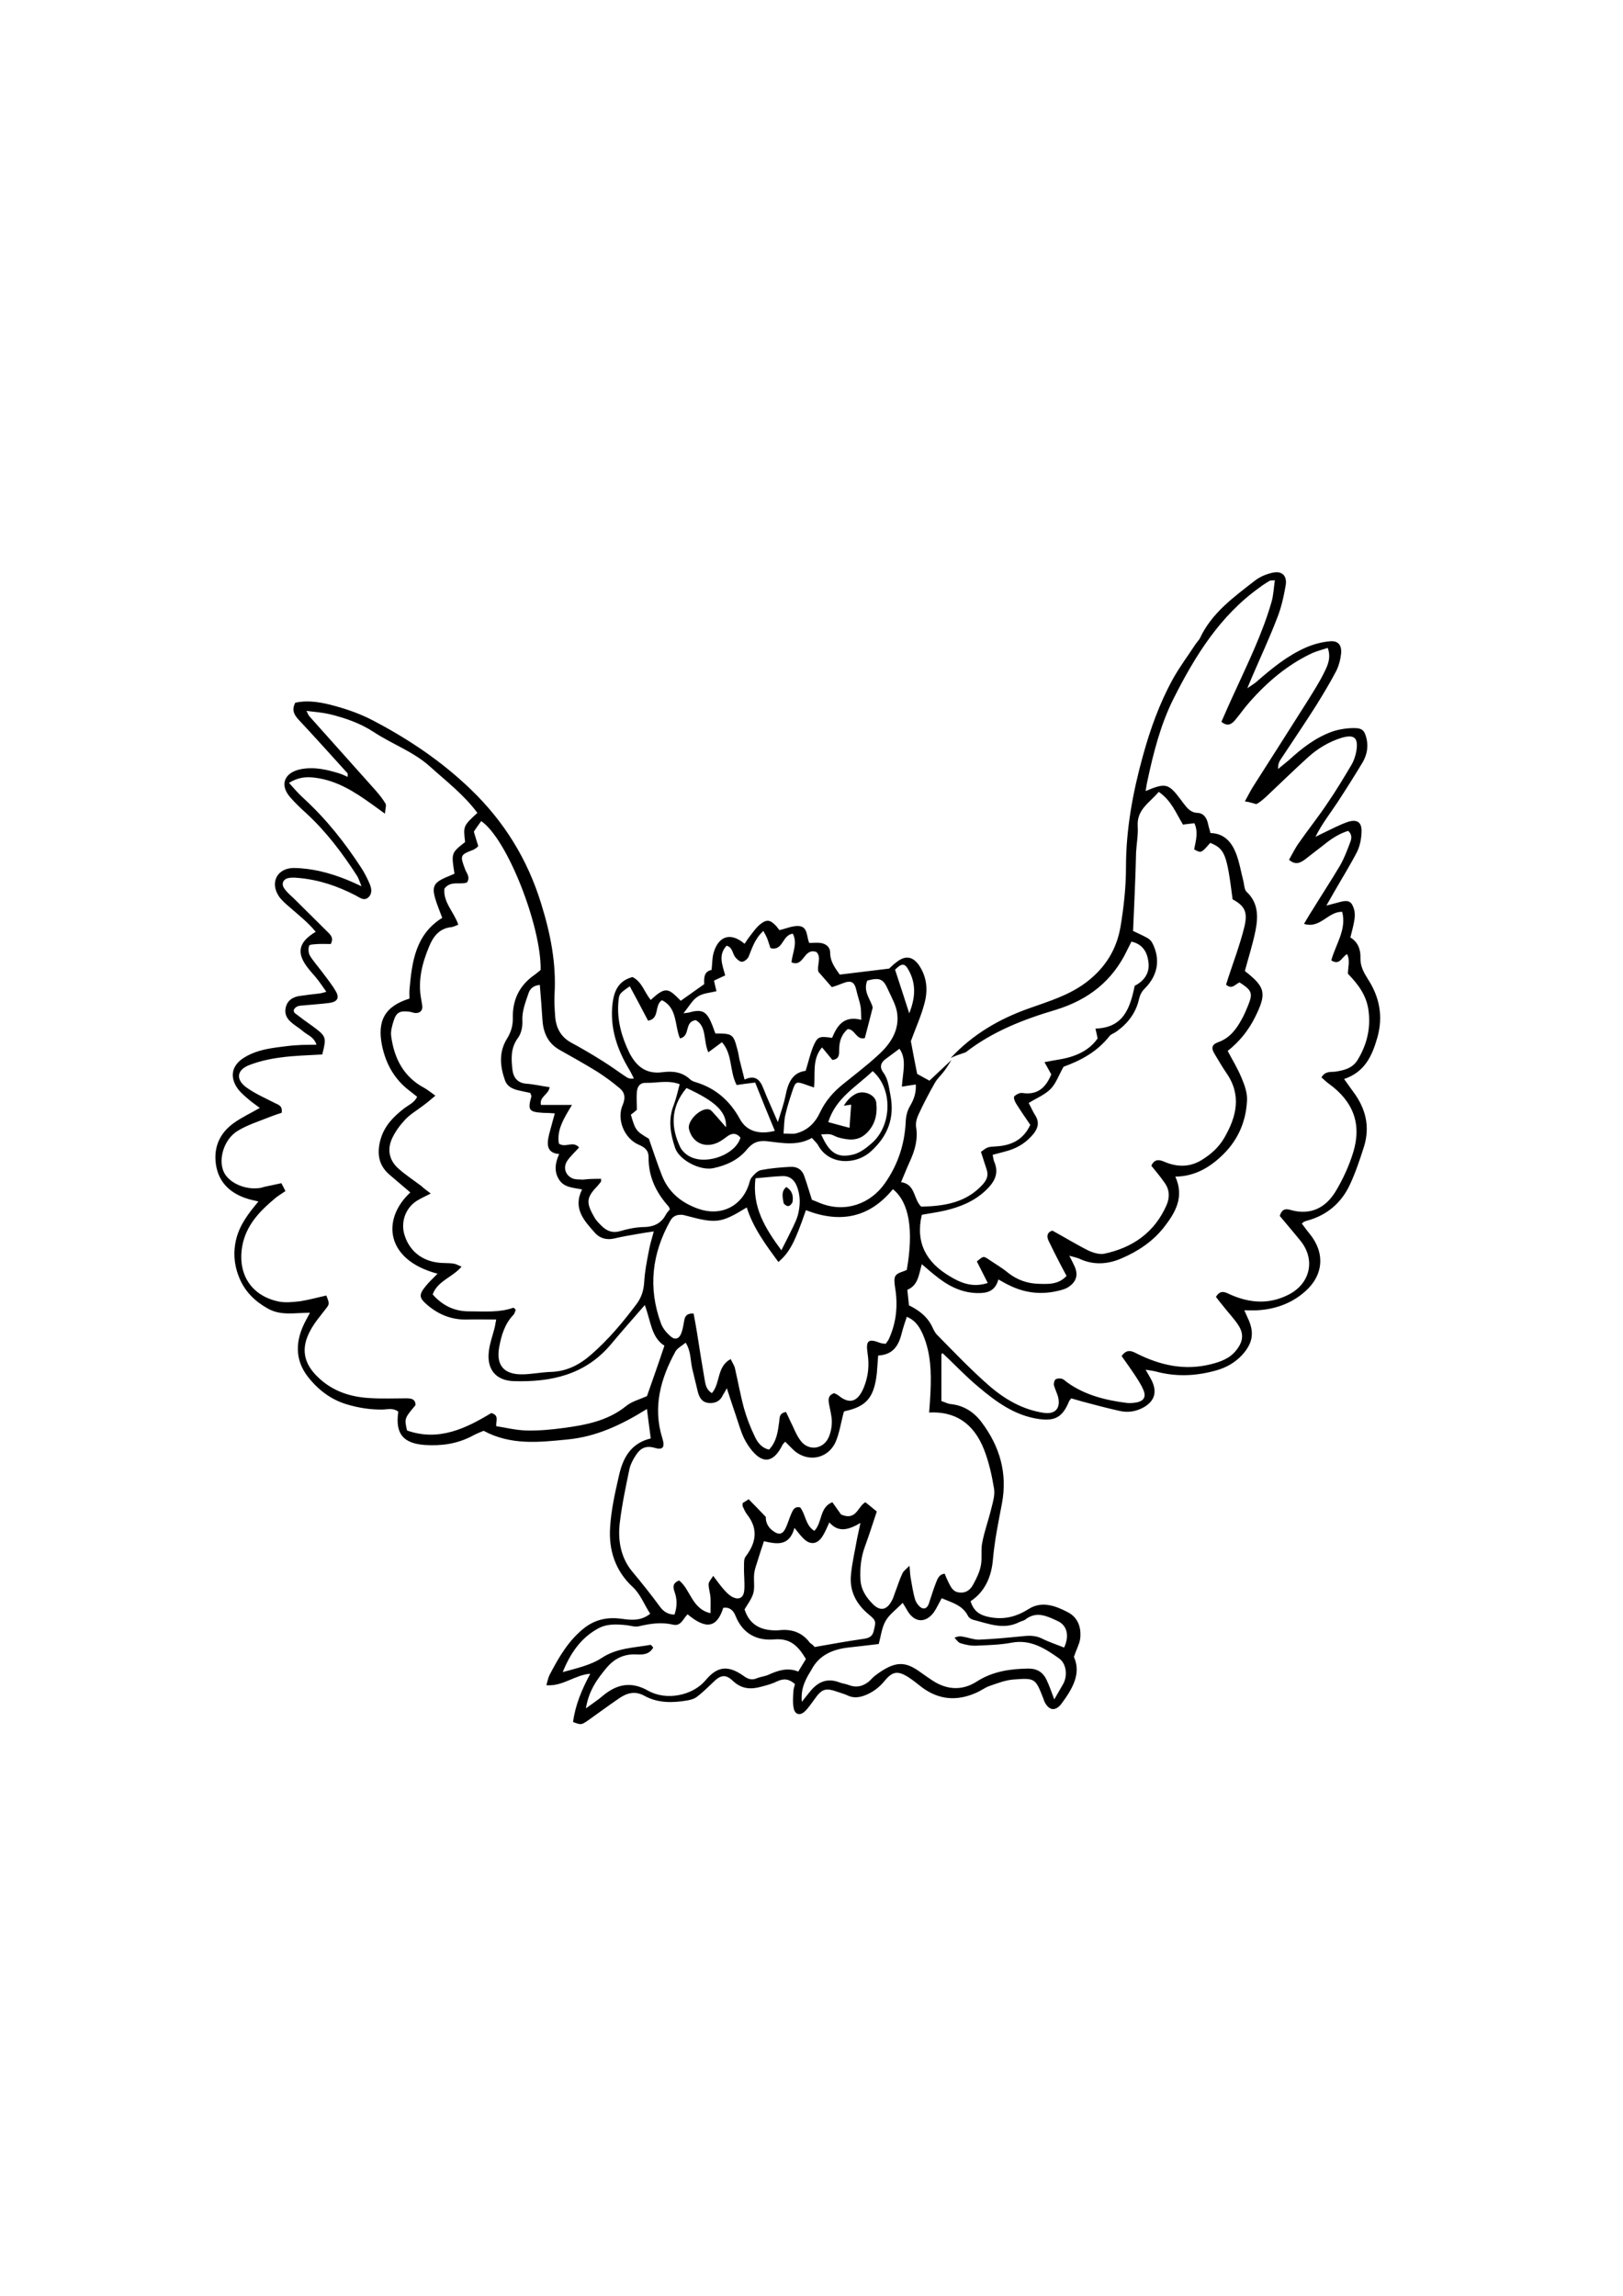 <?xml version="1.0" encoding="utf-8"?>
<!-- Generator: Adobe Illustrator 23.0.1, SVG Export Plug-In . SVG Version: 6.00 Build 0)  -->
<svg version="1.1" id="Layer_1" xmlns="http://www.w3.org/2000/svg" xmlns:xlink="http://www.w3.org/1999/xlink" x="0px" y="0px"
	 viewBox="0 0 595.3 841.9" style="enable-background:new 0 0 595.3 841.9;" xml:space="preserve">
<g>
	<path d="M348.7,388c8-8.6,17.7-14.3,28.7-18.2c7.3-2.6,14.8-4.8,21.2-9.7c6.9-5.3,11-12,12.4-20.3c1.2-7.2,2-14.5,2-21.8
		c0-13.9,2.5-27.4,6.2-40.8c2.7-9.8,6.1-19.3,11-28.2c2.5-4.5,5.6-8.6,8.4-12.9c0.5-0.7,1.1-1.3,1.5-2c4.3-9.3,12.4-15.1,20.1-21.1
		c1.9-1.5,4.3-2.5,6.7-3c3.3-0.7,5.2,1.1,4.7,4.5c-0.7,4.1-1.6,8.2-3.1,12c-2.8,7.3-6.1,14.4-9.2,21.6c-0.4,1-0.9,2.1-1.8,4.3
		c1.7-1.2,2.6-1.7,3.4-2.4c5.5-4.8,11.2-9.5,18-12.5c2.7-1.2,5.7-2,8.6-2.3c3.2-0.4,4.7,1.2,4.4,4.5c-0.2,2.1-0.8,4.3-1.7,6.2
		c-2.3,4.4-4.9,8.7-7.5,12.9c-4.2,6.6-8.6,13.1-12.9,19.6c-0.6,0.9-1.1,1.9-1,3.6c1.3-1.1,2.6-2.1,3.9-3.2
		c4.8-4.4,9.9-8.4,16.2-10.6c2.5-0.8,5.2-1.2,7.8-1.2c3.1,0,3.9,1,4.6,4.2c0.6,2.9,0,5.7-1.4,8.2c-3,5-6.1,9.9-9.3,14.8
		c-2.7,4.1-5.8,8-8.1,12.7c0.9-0.5,1.8-0.9,2.8-1.4c3-1.4,5.9-3,9.1-4.1c3.5-1.1,5.2,0.2,5,3.9c-0.1,2.4-0.6,5-1.7,7.2
		c-2.6,5-5.6,9.8-8.4,14.7c-0.8,1.4-1.6,2.8-2.8,4.9c2.3-0.6,3.8-1,5.3-1.4c2.8-0.7,4-0.1,4.8,2.6c0.4,1.2,0.4,2.6,0.2,3.9
		c-0.3,2.1-0.9,4.2-1.5,6.6c2.8,1.6,3.8,4.5,3.7,7.4c-0.1,3.1,1.2,5.4,2.7,7.8c4.3,6.6,5.7,13.7,3.5,21.5
		c-1.9,6.6-4.5,12.6-12.2,15.2c1.3,1.8,2.3,3.2,3.3,4.6c4.6,6.1,6.3,12.8,4,20.2c-1.5,4.7-3.1,9.5-5.2,14
		c-3.1,6.6-8.3,11.1-15.5,13.1c-0.5,0.1-0.9,0.3-1.4,0.5c-0.1,0.1-0.2,0.2-0.7,0.6c0.9,1.2,1.9,2.6,2.9,3.8c5.7,7,5.1,15.2-1.8,21.2
		c-4.9,4.3-10.8,6.4-17.3,6.8c-1.5,0.1-2.9,0-4.9,0c0.6,1.3,0.9,2,1.2,2.7c2.6,5.3,2,9.3-2,13.7c-2.6,2.8-5.8,4.6-9.3,5.6
		c-7.3,2.1-14.7,2.5-22.2,0.5c-1.1-0.3-2.2-0.4-3.9-0.7c1,1.8,1.8,3,2.4,4.3c1.9,4.2,0.7,7.4-3.3,9.6c-2.8,1.5-5.7,1.9-8.7,1.2
		c-4.5-1-9-2.2-13.5-3.4c-1.4-0.4-2.8-0.8-4.2-1.2c-0.4,0.6-0.8,0.9-0.9,1.4c-2.3,5.4-5,7-10.8,6.2c-8.8-1.2-15.7-6.2-22.2-11.7
		c-4.6-3.8-8.7-8.2-13.2-12.4c0.1,0-0.1,0-0.2,0c-0.1,0.1-0.3,0.3-0.3,0.4c0,5.6,0,11.3,0,17.1c1.3,0.4,2.3,1,3.4,1.1
		c4.8,0.5,8.5,2.9,11.3,6.6c6.7,8.9,9.6,18.7,7.5,29.9c-1.3,6.8-2.7,13.6-3.3,20.5c-0.5,5.9-2.7,11.7-8.2,15.3
		c1.1,3.6,3.3,5.1,6.8,5.8c5.5,1.1,10-0.1,14.6-3c4.8-3,9.8-1.1,14.2,1.2c3.8,1.9,5.1,5.7,4.6,9.8c-0.3,2-1.4,3.9-2.3,6.6
		c2.8,6.2-0.6,11.8-4.5,17.1c-2.3,3.1-4.8,2.6-6.4-0.9c-0.1-0.3-0.2-0.6-0.3-0.9c-2.9-7.4-3-7.6-10.8-7c-3.1,0.2-6.1,1.4-9,2.4
		c-1.7,0.6-3.2,1.8-4.9,2.5c-7,3.1-13.6,2.6-19.8-2c-1.6-1.2-3.1-2.5-4.8-3.6c-4-2.6-6-2.4-9,1.3c-2,2.4-4.3,4.1-7.1,5.2
		c-2.1,0.8-4.2,1.1-6.3,0.1c-1-0.5-2.2-0.8-3.3-1.2c-5-1.8-6.2-1.4-9.2,2.9c-1.1,1.5-2.1,3-3.4,4.2c-1.8,1.6-3.6,1-4-1.4
		c-0.4-1.9-0.2-4-0.1-5.9c0-1,0.4-1.9,0.6-2.8c-2.1-1.9-4.1-2.2-6.6-1c-1.8,0.9-3.7,1.4-5.6,1.9c-3.9,1.1-7.3,1-10.6-2.1
		c-2.7-2.6-4.6-2.1-7.2,0.5c-1.9,1.8-3.8,3.7-5.9,5.3c-1,0.8-2.4,1.2-3.7,1.4c-5.3,0.9-10.7,1-15.6-1.7c-3.4-1.9-6.4-1.1-9.3,0.9
		c-3.8,2.6-7.6,5.4-11.4,8.1c-2.5,1.7-2.5,1.7-5.5,0.6c0.8-6.2,3.2-11.9,6.3-17.7c-5.7,0.4-10,4.7-16.1,4.2c0.5-1.7,0.7-2.9,1.2-3.8
		c3.4-6.5,7-12.8,13-17.4c4-3,8.4-3.8,13.1-3.2c3.7,0.5,7.2,1,10.8-1.8c-2.2-3.3-3.5-7.1-6.4-9.8c-6.5-6-8.9-13.7-8.3-22.1
		c0.4-6.3,1.8-12.5,3.2-18.6c1.4-6.4,4.2-12,11.7-13.8c-0.5-3.6-0.9-6.8-1.4-10.8c-9.3,5.8-18.6,10.2-29.3,11.2
		c-10.3,1-20.6,2.2-30.6-3.2c-1.2,0.5-2.8,1.1-4.2,1.9c-5.5,2.9-11.3,3.7-17.4,3.3c-7.9-0.6-10.9-4.1-9.7-12.2
		c-1.7-1.4-3.7-0.9-5.6-0.8c-4.6,0.1-8.9-0.6-13.3-1.9c-6-1.8-10.7-5.5-14.4-10.3c-4.2-5.5-4.5-11.7-1.8-18c0.7-1.7,1.6-3.2,2.7-5.3
		c-5.5,0-10.6,1.2-15.4-1.5c-4.7-2.6-8.3-6.1-10.4-11c-2-4.7-2.5-9.6-1.2-14.7c1.3-5.1,4.4-9.2,8.1-13.6c-1.7-0.4-2.7-0.6-3.7-0.9
		c-6.4-1.9-10.9-5.9-11.9-12.7c-0.9-6.3,1.4-11.5,6.6-15.2c2.8-2,6-3.5,9.5-5.5c-1.3-1-2.5-1.8-3.6-2.7c-1.6-1.4-3.4-2.8-4.6-4.5
		c-2.9-4.2-2.1-8.3,2.2-11.1c3.7-2.4,7.9-3.3,12.2-3.9c2.5-0.3,5-0.7,7.4-0.8c2.3-0.2,4.6-0.1,7.2-0.2c-1-2.9-3.3-3.5-4.8-4.8
		c-1.5-1.3-3.3-2.3-4.7-3.6c-1.8-1.6-2.4-3.6-1.6-5.9c0.7-2.1,2.5-3.1,4.5-3.5c2.6-0.4,5.3-0.7,7.9-1c0.6-0.1,1.3-0.3,2.3-0.6
		c-1.2-1.7-2.2-3.2-3.3-4.6c-1-1.3-2.2-2.5-3.2-3.8c-4.6-5.7-3.9-9.7,2.6-13.6c-2.8-3.4-6.1-6-9.3-8.8c-1.5-1.3-3.1-2.6-4.2-4.2
		c-3.4-5.1-0.6-10.4,5.5-10.4c6.7,0.1,13.2,1.8,19.4,4.3c1.5,0.6,3,1.3,5.4,2.4c-0.7-1.7-1-2.7-1.5-3.6
		c-5.4-8.4-11.4-16.4-18.8-23.2c-2.1-1.9-4.2-3.9-6-6c-3.8-4.5-1.9-8.9,3.9-10.1c5-1,9.6,0.1,14.2,1.5c1,0.3,2,0.8,3.1,1.3
		c0-0.7,0.1-1.1,0-1.3c-5.9-6.5-11.8-13.1-17.8-19.5c-1.8-1.9-2.8-3.7-1.4-6.4c4.9-1.1,9.9-0.1,14.6,1.2c4.8,1.3,9.5,3,13.9,5.3
		c13,6.8,25.1,14.9,35.8,25.2c12.3,11.8,20.9,25.7,25.9,42c3.4,10.9,5.6,21.9,4.9,33.3c-0.1,2.5,0,5,0.2,7.5c0.2,4.4,1.9,8,6,10.2
		c3.9,2.1,7.8,4.4,11.6,6.8c2.9,1.8,5.7,3.9,8.6,5.8c0.6,0.4,1.3,0.7,2.7,0.5c-0.5-1-1-2.1-1.6-3.1c-4.6-7.6-7.3-15.6-6.2-24.6
		c0.6-4.6,2.3-8.2,7.3-9.5c3.5,1.7,4.4,5.7,6.7,8.4c5.6-5.3,6.6-4.1,11,0.3c2.7-1.9,5.5-3.9,8.6-6.1c-0.1-2-0.2-4.7,2.7-5.2
		c0.3-2.6,0.2-4.8,0.9-6.8c1.9-5.8,6.3-7,11.2-2.8c0.8-1.2,1.6-2.4,2.5-3.5c1-1.3,2-2.7,3.3-3.7c2.4-1.9,3.7-1.6,5.9,0.8
		c0.4,0.5,0.8,1,1.1,1.4c2.5-0.6,4.9-1.7,7.2-1.5c3.2,0.3,2.7,3.7,3.7,6.2c1.4,0,2.8-0.2,4.2,0c2,0.3,3.5,1.5,3.5,3.6
		c0,3.1,1.6,5.3,3.5,8c5.6-0.7,11.4-1.4,18.1-2.2c0.4-0.3,1.5-1.5,2.9-2.5c3.1-2.4,5.8-2,8.1,1.3c2.9,4.3,3.3,9.1,2,13.9
		c-1.2,4.6-3.2,9-5,13.9c0.6,3.4,1.4,7.4,2.3,12c1.2,0.7,2.9,1.6,4.5,2.5c2.8-2.6,5.4-5.1,8.1-7.6c-0.9,1.4-1.7,2.8-2.7,4.1
		c-1.1,1.5-2.5,2.7-3.4,4.3c-2.1,3.7-4.1,7.5-5.9,11.4c-0.7,1.4-1.2,3.2-1,4.7c0.8,4.7-0.5,8.9-2.4,13c-1.1,2.4-2,4.8-3.1,7.3
		c5.4,0.8,4.5,6.3,7.4,9c8.4-0.2,16.5-1.4,22.6-8.2c1.5-1.7,2.1-3.3,1.4-5.4c-0.7-2.2-1.4-4.4-2.1-6.5c2.4-1.8,2.4-1.8,5.5-2
		c5.5-0.3,10-2.3,12.6-7.9c-1.7-2.5-3.5-5.1-5.2-7.8c-0.5-0.8-1-2.2-0.7-2.6c0.6-0.7,2-1.4,2.9-1.3c5.7,0.9,8.7-2,10.7-6.8
		c-0.8-1.4-1.5-2.8-2.5-4.5c3.9-0.8,7.4-1.1,10.7-2.3c3.4-1.2,6.6-3.2,8.8-6.4c-0.1-0.4-0.2-0.9-0.3-1.4c-0.1-0.6-0.3-1.2-0.5-2.2
		c10.3-0.3,12.7-7.5,14.4-15.7c3.2-1.6,5.4-4.4,5.1-8.1c-0.3-3.7-1.8-7.1-6.3-8.1c-0.5,1-1,2-1.5,3c-5.4,11.4-14.2,18.3-26.2,22
		c-11.8,3.5-23.2,7.9-33.1,15.6C352.1,386.6,350.3,387.2,348.7,388z M456.6,293.9c1.4-2.5,2.1-4,3-5.4c6.7-10.5,13.4-21,20.1-31.6
		c2.1-3.4,4.3-6.8,6-10.3c1.3-2.6,2.6-5.4,1.3-9c-2.1,0.7-4.2,1.2-6.1,2.1c-8.8,4.2-16.2,10.5-22.6,17.8c-1.9,2.1-3.5,4.5-5.3,6.6
		c-1.2,1.4-2.7,2.5-5,0.6c1.5-3.4,3-6.9,4.6-10.3c5-11,10.4-21.9,13.8-33.7c0.7-2.5,0.8-5.1,1.2-7.9c-1.2,0.1-1.7,0-2.1,0.3
		c-1.1,0.7-2.3,1.4-3.3,2.2c-14.7,10.4-23.9,25.3-31.8,41c-4.7,9.4-7.3,19.6-9.5,29.9c-0.3,1.2-0.4,2.3-0.7,3.9
		c7.3-3.1,8.4-2.8,12.7,2.9c0.4,0.5,0.8,1.1,1.2,1.6c1.3,1.7,2.6,3.4,5.1,3.5c2.3,0.1,3.4,1.8,3.9,4c0.2,1.1,0.6,2.2,0.9,3.4
		c5,0.1,7.7,3.3,9.3,7.3c1.3,3.3,1.9,7,2.8,10.5c0.3,1.3,0.3,2.9,1.1,3.7c4.4,4.1,4.3,9.2,3.3,14.3c-1,5-2.6,9.9-3.9,14.8
		c7.6,5.9,8.1,8.2,3.7,17c-2.4,4.8-5.7,8.9-10,12.3c1.8,3.4,3.7,6.5,5.1,9.9c1.1,2.6,2.1,5.4,2,8.1c-0.3,7.5-3.1,14.3-8.5,19.7
		c-4.8,4.8-10.4,8.3-17.8,8.4c3.4,7.5,0,13.2-4.2,18.6c-4.1,5.2-9.5,8.8-15.6,11.4c-5.1,2.2-10.3,2.5-15.4,0.1
		c-0.9-0.4-2-0.6-3.7-1.1c0.9,1.7,1.4,2.7,1.9,3.8c1.4,3,0.8,5.5-1.8,7.4c-0.9,0.7-2,1.1-3.1,1.4c-6.5,1.8-12.8,1.3-18.9-1.7
		c-1.3-0.6-2.5-1.3-4.1-2.2c-1.2,4.4-4.2,5.1-7.9,5c-6.2-0.2-11.1-3-15.7-6.8c-1.4-1.1-2.7-2.3-4.5-3.8c-1.1,4-1.4,7.8-5.3,9.4
		c0.2,2.1,0.4,3.9,0.6,5.7c3.5,1.7,6.4,3.9,8.2,7.2c0.6,1.2,1.1,2.5,2,3.5c6.2,6.3,12.3,12.7,18.9,18.5c5.8,5.1,12.4,9,20.2,10.2
		c4.3,0.7,6.4-1.6,5.4-5.8c-0.4-1.4-1.1-2.8-1.5-4.2c-0.2-0.7,0.1-1.8,0.5-2.2c0.5-0.4,1.6-0.5,2.3-0.3c0.8,0.2,1.4,0.9,2.1,1.4
		c6.6,4.7,14.1,6.5,21.9,7.5c1.1,0.1,2.3,0,3.5-0.2c2.5-0.5,3.5-1.9,2.6-4.3c-0.7-1.8-1.8-3.5-2.9-5.2c-1.7-2.6-3.5-5.1-5.2-7.5
		c1.9-2.7,3.7-1.9,5.6-0.9c8.6,4.3,17.5,6.3,27.1,3.9c3.6-0.9,7-2.1,9.4-5.2c2.6-3.3,2.8-6.2,0.4-9.6c-1.6-2.3-3.6-4.4-5.3-6.6
		c-0.9-1.1-1.8-2.2-2.6-3.3c1.7-2.9,3.6-1.6,5.4-0.8c7.1,3.1,14.1,3.6,21.2,0c8.1-4.1,10-13,4.3-19.9c-2.5-3.1-5.1-6.1-7.5-9
		c0.7-2.3,1.9-2.8,3.9-2.2c7.3,2.1,12.9-0.7,16.6-6.8c2.7-4.5,5-9.5,6.5-14.5c3.1-10.3-0.1-18.5-8.9-24.9c-1-0.7-1.9-1.6-2.8-2.4
		c1.4-2.4,3.4-1.9,5.1-2.1c3.2-0.5,6.2-1.2,8.1-4.2c3.5-5.7,5-11.9,4-18.6c-0.8-5.4-3.9-9.4-7.5-13.1c0-2.4,0.9-4.8-0.3-7.2
		c-2,1-2.6,4.3-5.8,2.3c1.6-5.9,5.7-11.3,4-17.8c-5.2-0.2-8,6.3-14,4.4c1.2-2,2.1-3.6,3.1-5.1c3.3-5.4,6.8-10.7,10-16.1
		c1.6-2.7,2.7-5.7,3.8-8.6c0.5-1.3,0.9-2.9-0.7-4.3c-3.3,1-6.2,2.9-8.9,5.1c-2.4,1.8-4.7,3.7-7.1,5.5c-1.7,1.2-3.4,2-5.7,0
		c1.2-2.1,2.3-4.4,3.7-6.3c3.4-4.9,7.2-9.6,10.5-14.6c3.1-4.5,5.9-9.2,8.7-13.9c0.9-1.5,1.5-3.4,1.8-5.1c0.8-4.9-0.8-6.2-5.5-4.8
		c-4.5,1.4-8.5,3.8-12,6.9c-5.2,4.7-10.2,9.6-15.3,14.4c-1.2,1.1-2.5,2.3-3.9,3C459.6,294.6,458.4,294.1,456.6,293.9z M236.5,478.6
		c-4.5,5.2-8.6,9.8-12.5,14.5c-9.4,11.1-21.9,13.8-35.5,13.4c-6.6-0.2-10-4.3-9.2-10.9c0.3-2.8,1.3-5.5,2-8.2c0.3-1,0.4-2.1,0.7-3.5
		c-3.8,0-7.1-0.1-10.4,0c-5.6,0.2-10.4-1.6-14.7-5.2c-3.2-2.7-3.4-3.8-0.8-7c1.3-1.6,2.8-3,4.4-4.6c-19.3-5.1-20.5-20.1-10-29.8
		c-2.5-2.1-5-4.3-7.5-6.4c-4.3-3.6-4.8-8.1-3.4-13.1c1.4-4.9,4.7-8.3,8.6-11.3c1.7-1.3,3.8-2.1,4.8-4.3c-1-0.8-1.9-1.5-2.8-2.2
		c-5.5-4.2-8.7-9.8-10.1-16.7c-1.8-9,1.1-14.3,10.1-17.1c0-1-0.1-2.2,0-3.3c0.9-10.2,2.2-20.2,12-26.3c-0.9-2.5-1.9-4.8-2.6-7.2
		c-1.2-4.2-0.4-5.7,3.6-7.5c1.2-0.5,2.4-1,3.5-1.5c-1.2-7.6-1.2-7.6,3.9-11.6c-0.7-5.9-0.7-5.9,4.5-10.7c-4.9-6.6-11.4-11.6-17.4-17
		c-6.1-5.5-13.9-8.2-20.7-12.7c-4.9-3.2-10.4-5.1-16.1-6.5c-2.6-0.6-5.3-0.8-8.5-1.2c0.6,1.2,0.8,1.7,1.1,2
		c8.1,9.1,16.2,18.1,24.3,27.2c1.3,1.5,2.6,3.1,3.6,4.8c0.4,0.7-0.1,1.9-0.2,3.7c-2.1-1.5-3.4-2.5-4.7-3.4c-6.4-4.6-12.9-8.8-21-9.8
		c-3.1-0.4-6.1-0.2-9.5,1.9c1.9,2.1,3.5,4,5.3,5.6c8.3,7.6,15.2,16.3,21.3,25.7c1.1,1.7,2,3.5,2.8,5.3c0.8,1.7,1.3,3.7-0.1,5.2
		c-1.7,1.8-3.4,0.2-5-0.6c-6.4-3.3-13.1-5.6-20.4-6.3c-1.3-0.1-2.7-0.3-4,0c-2,0.3-2.8,2.1-1.7,3.7c0.9,1.4,2.2,2.5,3.4,3.6
		c4.1,4.1,8.3,8.2,12.4,12.3c1.1,1.1,2.6,2.3,1.3,4.6c-1.5,0-3.2-0.1-4.8,0c-1.1,0.1-2.9,0.1-3.1,0.6c-0.4,1.1-0.3,2.7,0.3,3.7
		c1.3,2.1,3,4,4.5,6c1.7,2.3,3.5,4.5,4.9,6.9c1.5,2.5,0.7,4-2.3,4.4c-3.1,0.4-6.3,0.6-9.4,0.9c-1.4,0.1-3,0.1-3.7,1.8
		c0.1,0.4,0.2,0.8,0.4,1c2.2,1.7,4.5,3.4,6.8,5c4.8,3.6,4.9,3.9,3.3,10.2c-5,0.3-10.2,0.4-15.3,1.1c-3.9,0.5-7.9,1.4-11.5,2.8
		c-4.6,1.8-5,5.3-1,8.2c3.2,2.3,6.9,3.9,10.4,5.7c1.4,0.7,2.9,1,2.5,3.6c-1.3,0.4-2.8,0.9-4.3,1.5c-4,1.6-8.2,2.9-11.8,5.1
		c-5,3-7.2,10.3-5.2,14.9c1.8,4.2,8.1,7,13.7,6c0.5-0.1,1-0.3,1.4-0.4c1.9-0.4,3.9-0.8,6.1-1.3c0.5,0.9,1,1.9,1.5,2.9
		c-1.3,0.9-2.5,1.6-3.5,2.4c-5.3,4.4-10.2,9.2-12,16.2c-2.6,10.6,2.1,19.6,13,21.9c2.5,0.5,5.3,0.2,7.9-0.1c3.2-0.5,6.4-1.4,9.6-2.1
		c1.2,3.1,1.2,3.1-0.3,5c-1.9,2.5-4,4.9-5.5,7.7c-3.7,6.7-2.6,12.3,3,17.5c5.2,4.9,11.6,7,18.6,7.4c4.5,0.3,9,0.1,13.5,0.1
		c1.8,0,3.4,0.2,3.4,2.5c-4.1,4.9-4.1,4.9-3.1,9.3c11.7,4.1,21.6-0.8,30.9-6.4c2.9,0.8,1.7,2.7,1.8,4.8c3.6,0.6,7.4,1.5,11.1,1.6
		c4.5,0.1,9-0.3,13.4-0.9c8.3-1.1,16.4-2.6,23.2-8.1c2.1-1.7,4.9-2.4,7.6-3.6c2-5.7,4.2-11.9,6.4-18.5
		C238.8,490.4,238.7,484.3,236.5,478.6z M158,437.7c-2,1-3.3,1.6-4.5,2.3c-4.4,2.4-6.5,7.5-5.3,12.3c1.6,6,6.1,9.9,12.3,10.7
		c2,0.3,4,0.1,5.9,0.4c0.8,0.1,1.6,0.6,2.9,1.1c-3.4,4-8.8,5.2-10.6,10.2c3.7,4.2,8.2,6.3,13.7,6.2c5.3,0,10.7,0.5,15.8-1.3
		c0.2-0.1,0.5,0.3,0.8,0.5c0.1,0.2,0.2,0.4,0.1,0.5c-0.3,0.6-0.4,1.3-0.9,1.7c-3.1,3.3-4.3,7.4-5.1,11.7c-1.2,6.5,1.6,10,8.2,10
		c3.6,0,7.3-0.8,10.9-0.9c5.8-0.2,10.5-2.7,14.7-6.4c6.2-5.4,11.4-11.6,16.3-18.1c2.1-2.7,2.9-5.3,3.1-8.6c0.2-3.6,0.9-7.2,1.6-10.8
		c0.4-2.4,1.1-4.7,1.9-7.6c-2.3,0.3-4.1,0.6-5.8,0.9c-2.9,0.5-5.9,1-8.8,1.7c-2.7,0.6-5.2-0.1-6.9-2c-4-4.5-8.3-9-4.8-16
		c-3.2-0.7-6.6-0.6-8.5-3.7c-1.8-2.9-1.4-6,0.1-9.3c-4.1-0.3-4.5-2.9-4-5.8c0.4-2.1,1.1-4.2,1.6-6.2c0.2-0.9,0.5-1.7,0.8-2.9
		c-1.7-0.1-3-0.2-4.3-0.2c-5.2-0.3-5.7-1-4.3-6c0.1-0.3-0.2-0.6-0.4-1.3c-1.4-0.3-3-0.6-4.6-1c-2-0.5-3.8-1.4-4.6-3.4
		c-1.9-5.2-2.4-10.5,0.6-15.4c1.5-2.4,2.2-4.7,2.2-7.5c-0.2-6.8,2.4-12.2,8.1-16.1c0.8-0.6,1.5-1.2,2.1-1.7
		c0.3-15.7-12.1-47.9-21.8-54.6c-0.9,1.3-1.9,2.6-2.7,3.9c0.6,2,1.1,3.7,1.6,5.2c-0.3,0.4-0.3,0.6-0.5,0.6c-0.4,0.3-0.8,0.6-1.2,0.8
		c-5,1.9-5,2.1-3.1,7.2c0.5,1.4,2,2.8,0.7,4.8c-2.5,1-6-0.8-8.3,2.3c-0.5,5,3.5,8.5,5.1,13.2c-1,0.4-1.8,0.8-2.5,0.9
		c-4.4,0.4-6.7,3.4-8.2,7.1c-2.6,6.2-4.2,12.6-2.9,19.4c0.1,0.8,0.3,1.6,0.4,2.5c0.1,1.7-0.9,2.5-2.4,2.5c-0.8,0-1.6-0.4-2.4-0.5
		c-3.4-0.4-4.7,0.2-5.7,3.3c-0.6,1.9-1.2,4-0.9,5.8c1.1,8.1,4.6,14.9,12.2,18.9c1.2,0.7,2.3,1.6,4,2.8c-1.9,1.6-3.3,2.8-4.7,3.8
		c-2.1,1.6-4.5,3-6.3,4.9c-1.9,2-3.6,4.3-4.8,6.8c-2,4.2-1.2,8.2,2.3,11.3c2.6,2.3,5.5,4.2,8.3,6.3
		C155.3,435.7,156.3,436.4,158,437.7z M415.6,341.4c1.6,0.8,3.5,1.6,5.3,2.6c0.7,0.4,1.3,1,1.7,1.7c3.1,5.9,2.2,11.9-2.7,16.8
		c-1.1,1.1-1.7,2.2-2.1,3.8c-1.1,5.1-4.1,9-8.3,12c-0.8,0.6-1.9,0.9-2.5,1.6c-4.6,5.9-10.8,9.1-16.9,11.3c-1.8,3.2-2.8,6.2-4.8,8.2
		c-2.1,2.1-5.1,3.3-8,5.1c0.9,1.6,1.5,3.1,2.4,4.5c1.6,2.5,1.1,4.7-0.7,6.9c-2.4,2.9-5.4,4.9-9,6c-1.9,0.6-3.8,1-5.9,1.6
		c0.2,1,0.3,1.9,0.6,2.6c1.9,4.4-0.1,7.6-3.3,10.6c-4.2,3.9-9.2,5.9-14.6,7.2c-3,0.7-6.1,1.1-8.7,1.6c-2.4,10.4,1.8,17.5,10.2,22.5
		c4.1,2.5,8.4,4.3,14,2.5c-1.5-3-2.8-5.5-4-7.9c2.4-2,2.4-2,4.1-0.9c2.5,1.7,5.1,3.2,7.4,5.1c3.3,2.6,7.1,3.9,11.1,4
		c3.4,0.1,7.3,0.4,10.3-2.9c-0.9-1.7-1.8-3.3-2.6-4.9c-1.4-2.7-2.7-5.3-4-8c-0.9-1.9-0.3-3.2,1.4-3.7c4.6,2.5,8.8,5.1,13.2,7.3
		c1.7,0.8,4,1.5,5.7,1.2c10.5-2.2,18.6-7.8,23-17.9c1.2-2.8,1.1-5.6-0.7-8.1c-1.5-2.2-3.2-4.2-4.9-6.3c1.1-2.4,2.7-2.4,4.9-1.4
		c4.5,1.9,9.1,2,13.4-0.6c3.5-2.1,6.5-4.8,8.5-8.3c4.5-7.8,6.4-15.7,0.6-23.9c-1.5-2.2-2.8-4.5-4.2-6.8c-1.3-2.1-1.1-3.4,1.3-4.3
		c4.3-1.5,6.7-4.8,8.7-8.5c0.9-1.6,1.6-3.3,2.3-5c1.8-4.5,1.4-5.5-3.1-8.4c-1.5,0.4-2.7,2.8-5,0.8c0.2-0.7,0.5-1.4,0.7-2.2
		c2-6.1,4.3-12.2,5.9-18.5c1.5-5.8,0.4-8.1-4.2-10.6c-2.1-16.5-2.8-18.5-8.2-20.7c-3.3,3.8-3.3,3.8-5.9,2.4c0.6-3.1,1.6-6.3,0.1-9.6
		c-1.6,0.2-3,0.3-4.2,0.5c-2.6-4.3-4.3-8.9-8.9-12c-3.3,4-8.1,6.4-7.7,12.6c0.2,3.1-0.4,6.3-0.6,9.5
		C416.5,322.1,416,331.7,415.6,341.4z M317.4,550.9c1.7,1.3,2.9,2.4,4.2,3.4c-1.5,4.5-2.8,8.6-4.3,12.7c-1.5,4-1.9,8-1.7,12.2
		c0.2,3.8,2.1,6.6,4.6,9.1c2.6,2.6,5,2.2,6.8-1.1c0.6-1,0.9-2.1,1.3-3.2c0.9-2.3,1.6-4.7,2.7-7c0.4-0.9,1.3-1.5,2.6-2.8
		c0.2,2.1,0.2,3.2,0.4,4.3c0.5,2.8,0.9,5.6,1.7,8.2c0.4,1.2,1.6,2.8,2.7,3.1c1.7,0.4,2.3-1.5,2.7-3c0.7-2,1.3-4.1,2.1-6.1
		c0.6-1.4,1-3.3,3.3-3.6c0.4,1,0.8,2,1.3,3c0.9,1.8,1.7,3.7,4.1,3.9c2.6,0.3,4.2-1.2,5.2-3.2c1.2-2.2,2.3-4.5,2.7-6.9
		c0.5-2.7-0.1-5.6,0.5-8.3c0.8-4.2,2.3-8.2,3.3-12.4c0.6-2.4,1.4-5,1-7.3c-0.8-4.9-1.9-9.8-3.7-14.4c-3.8-9.6-10.6-14-20.1-13.5
		c0.2-2.6,0.4-5.2,0.5-7.8c0.3-7,0.1-14-2.7-20.6c-1.2-2.7-2.6-5.3-6-6.7c-0.7,2.1-1.3,3.9-1.8,5.8c-1.1,4.5-3,8.1-8.7,8.4
		c-0.2,2.3-0.3,4.5-0.5,6.6c-1,8.8-3.8,12.1-11.7,13.8c-0.3,0.1-0.5,0.3-0.4,0.3c-1.1,4-1.6,7.9-3.1,11.2
		c-3.1,6.4-10.8,7.4-15.8,2.3c-0.9-0.9-1.7-1.7-2.6-2.6c-0.5,0.6-0.8,0.8-0.9,1c-3.4,7-7.6,7.4-12.1,1.2c-1.1-1.5-2-3.1-2.7-4.8
		c-1.2-3.1-2.1-6.3-3.2-9.4c-0.8-2.3-1.5-4.6-2.5-7.6c-0.7,1.3-1.1,1.9-1.4,2.4c-1,2.3-2.8,3.2-5.2,3c-2.4-0.2-3.4-1.8-4-3.9
		c-0.7-2.9-1.4-5.8-2.1-8.7c-0.7-3-0.4-6.3-2.4-9.5c-1.5,1.2-3.1,2-3.8,3.3c-5.4,9.9-8.3,20.3-4.8,31.6c1.1,3.5,0.3,4.6-3,3.6
		c-3.2-0.9-5.2,0.4-6.7,2.8c-1,1.5-1.9,3.2-2.3,4.9c-1.4,6.7-2.8,13.3-3.6,20.1c-0.7,6.2,0.4,12.5,4.5,17.5
		c3.6,4.3,7.1,8.7,10.4,13.2c1.2,1.6,2.9,2.7,5.2,2.7c1-2.9,1-5.7,0-8.4c-0.6-1.7-0.7-3.2,1.7-4.1c4.2,3.3,4.6,10.4,11.5,12
		c0-2.2,0.1-3.9,0-5.7c-0.1-1.7-0.7-3.3-0.7-4.9c0-0.9,0.9-1.8,1.7-3.1c1.5,2,2.5,3.4,3.7,4.8c0.9,1,1.8,2,2.9,2.7
		c2.7,1.6,4.6,0.7,4.8-2.4c0.2-2.8-0.2-5.6-0.1-8.5c0-1.3-0.1-2.8,0.6-3.7c3.8-5,4.7-10,0.6-15.3c-0.7-0.9-1.2-2-1.7-3.1
		c-0.1-0.3,0-0.6,0-1.2c0.7-0.4,1.4-0.9,2.2-1.4c2.1,2.1,3.9,4,6.3,6.5c-0.1,1.5,0.5,3.6,2.6,5.1c2,1.5,3.4,1.4,4.5-0.7
		c0.9-1.7,1.4-3.7,2.2-5.5c0.6-1.3,1.1-2.9,3.3-2.4c2,2.5,1.9,6.6,5.2,8.6c3-3.1,1.8-8.6,6.6-10.5c1.3,1.8,2.5,3.5,3.2,4.5
		C314.1,557.8,314.5,552.6,317.4,550.9z M295.6,443.8c-4.1,11.9-6,15.5-10.1,19c-4.6-6.3-9.2-12.4-11.6-20c-9.5,5.8-11.1,6-22.3,3
		c-0.5-0.1-1-0.3-1.5-0.3c-1.8-0.1-3.2,0.4-4.2,2.1c-6.8,12.1-8.3,24.7-3.4,37.9c0.7,1.8,2.1,3.4,3.5,4.6c1.6,1.4,3.1,0.9,3.9-1.2
		c0.6-1.6,0.8-3.2,1.1-4.8c0.3-1.7,1.2-2.5,3.4-2.4c0.5,2.5,0.9,4.9,1.3,7.3c0.9,5.7,1.8,11.5,2.8,17.2c0.3,1.8,0.7,3.5,2.6,4.7
		c3.2-3.6,1.7-9.7,6.9-12.5c0.7,1.5,1.4,2.4,1.6,3.5c1.1,4.8,2,9.8,3.3,14.6c1,3.5,2.3,6.9,3.9,10.2c1,2.2,2.5,4.3,5.3,4.9
		c2.8-3,3.2-6.6,3.7-10.2c0.2-1.5-0.1-3.1,2.5-3.6c0.5,1,1,2.1,1.5,3.2c1.3,2.5,2.2,5.2,3.9,7.4c2.9,3.8,8.2,3.1,10.2-1.2
		c0.8-1.8,1.2-3.8,1.2-5.8c0-2.1-0.6-4.2-1-6.4c-0.3-1.7-0.5-3.3,1.9-4.1c0.5,0.3,1.1,0.5,1.6,0.9c3.8,3.1,6.9,2.6,9.2-2.9
		c1.7-4.1,2.1-8.3,1.4-12.7c-0.7-4.7,0.4-5.4,4.7-3.7c0.6,0.2,1.3,0.2,2,0.3c0.4-0.7,0.9-1.2,1.1-1.7c2.8-6.1,3.4-12.4,2.3-19
		c-0.2-1.4-0.5-3.3,0.2-4.3c0.8-1.1,2.7-1.4,4.1-2.1c2.6-14.9,0.8-24.9-5.1-29.6C318.9,446.6,308.2,448.7,295.6,443.8z M290.8,342.4
		c-4,0.5-3.5,6.5-8.2,5.3c-0.4-1.1-0.7-2.2-1.1-3.3c-0.4-1-0.9-1.9-1.5-3c-3.1,2.8-4.1,6.2-5.4,9.4c-0.4,0.9-1.6,1.9-2.5,1.9
		c-0.8,0-1.9-1-2.5-1.8c-1-1.4-0.9-3.5-3.1-4.1c-3.2,3.5-1.5,7.1-0.5,10.9c-1.4,0.7-2.7,1.2-4.1,1.9c0.2,1.1,0.5,2.2,0.9,3.9
		c-2.4,0.6-5,0.7-6.9,2c-1.9,1.2-3.2,3.6-5.2,6.1c1.3-0.2,1.7-0.2,2.1-0.3c4.5-1.3,6.3-0.5,8.1,3.8c0.6,1.3,1,2.7,1.5,3.9
		c6.3,0,6.6,0.2,8.1,6c0.3,1.1,0.5,2.3,0.7,3.4c0.6,2.4,1.2,4.7,1.9,7.5c3.8-1.8,5.6,0,6.8,3c0.4,1.1,0.9,2.1,1.3,3.2
		c1.2,2.8,2.4,5.5,4.1,9.4c1.2-3.9,2.2-6.7,2.8-9.6c0.9-4.7,2.5-8.6,7.4-9.2c1-3.2,1.6-5.9,2.6-8.5c1.7-4.1,2.2-4.3,7.1-3.6
		c1.8-4.3,4.2-8.3,10.7-6.6c-0.1-2.1,0-3.7-0.3-5.2c-0.4-1.9-1.1-3.8-1.5-5.7c-0.7-3.1-2-3.7-5-2.5c-1.5,0.6-2.9,1.1-4,1.4
		c-1.8-2.1-3.2-3.6-4.9-5.6c-0.7-2.2,1.3-5.5-0.8-7.3c-4.7-1.6-4.5,5.8-9.1,3.8C290.7,349.2,292.6,345.9,290.8,342.4z M220.5,432.3
		c-0.1,0.8,0,1-0.1,1.1c-0.5,0.6-1,1.3-1.6,1.9c-3.9,4.1-3.7,6-0.8,11.1c0.6,1.1,1.6,2.1,2.6,3.1c1.9,1.9,4,2.8,6.8,2
		c2.7-0.8,5.5-1.4,8.3-1.5c3.9,0,6.8-1.2,8.6-4.7c0.4-0.7,1-1.3,1.4-1.8c-0.2-0.5-0.3-0.9-0.5-1.1c-4.6-5.1-7.4-11-7.3-18
		c0-2.5-1.3-3.6-3.6-4.6c-5.4-2.3-8.2-9.4-5.9-14.6c1.1-2.6,0.8-4.6-1.2-6.2c-2.5-2.1-5.2-4.1-8-5.9c-4.5-2.8-9.2-5.4-13.8-8
		c-4.2-2.3-6-6-6.4-10.6c-0.3-4.4-0.6-8.8-1-13.3c-2.3,0.2-3.6,1.3-4.2,3.2c-1.1,3.3-2.4,6.5-2.2,10.1c0.1,2-0.4,4.5-1.6,6.1
		c-2.8,3.8-2.5,7.8-2,12c0.4,2.6,1.8,4.5,4.9,4.8c2.9,0.2,5.8,0.9,8.7,1.3c-0.4,2.8-3.8,3.4-3.2,6.5c3.6,0,7.2,0,11.4,0
		c-2.9,4.8-5.7,9.2-4.8,14.2c2.5,1.7,5.1-1.2,7.4,1.4c-1.4,1.6-3,3-4.2,4.7c-1.9,2.6-0.8,5.8,2.2,6.8c1.1,0.3,2.3,0.2,3.4,0.3
		C216.1,432.3,218.2,432.3,220.5,432.3z M238,417.6c1.7,4.8,3.1,9.2,4.8,13.5c2.4,6.1,7,9.9,13.1,12.1c8.1,3,15.9-0.5,18.7-8.6
		c0.3-0.9,0.5-2.1,1.1-2.8c0.9-1.1,2.1-2.4,3.4-2.7c3.6-0.7,7.2-1,10.9-1.2c2.4-0.1,4.2,1,5,3.4c1,2.8,1.8,5.6,2.8,8.7
		c0.8,0.3,1.9,0.7,3,1.2c9.2,3.7,18.5,0.3,23.8-7.3c4.7-6.7,7.2-14.2,7.6-22.4c0.1-2.2,0.5-4.1,1.7-6.1c1.3-2.2,2.2-4.7,2-7.7
		c-1.8,0.3-3.3,0.5-5.1,0.8c0.3-5.1,1.9-10.1-0.9-13.9c-1.9,1.4-3.5,2.6-5.1,3.8c-1.8,1.3-2.2,3-0.9,4.8c1.9,2.5,2.1,5.4,2.7,8.4
		c1.6,8.3-0.9,14.9-7,20.5c-5.7,5.3-15.5,5.1-19.4-1.9c-0.5-1-1.4-1.7-2.4-2.9c-5.4,3.1-11.1,1.8-16.6,1.2c-3.3-0.3-5.2,0.6-7.2,3
		c-3.2,3.9-7.6,5.9-12.4,6.9c-4.9,1-12.5-3-14-7.5c-1.7-5.1-2.6-10.3-0.5-15.6c0.9-2.4,1.5-5,2.2-7.7c-4.3-1.6-8.3-0.4-12.2-0.5
		c-2.4-0.1-3.3,1.3-3.5,3.3c-0.2,2.1,0,4.2,0,6.6c-0.6,0.5-1.4,1.2-2.2,1.8C233.1,414.6,233.3,414.8,238,417.6z M294.1,624.1
		c1.4-1.8,2.1-2.6,2.8-3.5c2.8-3.6,6.2-5.4,10.8-3.7c1.2,0.5,2.6,0.6,3.8,1.1c2.6,1,4.9,0.4,7-1.2c0.9-0.7,1.6-1.7,2.6-2.4
		c7.3-5.5,11-5.2,16.6-1.1c1.5,1.1,3,2.1,4.5,3.1c5.3,3.4,10.8,3.6,16,0.3c5.9-3.8,12.3-4.7,19-4.8c3.3,0,5.4,1.4,6.7,4.2
		c1,2.1,1.7,4.2,2.8,7.1c1.3-2.3,2.4-4.1,3.4-5.9c1.5-3,1-7.2-1.6-9.1c-5.1-3.6-10.4-7.1-17.4-5.8c-4.2,0.8-8.6,0.9-12.9,1.1
		c-2,0.1-4-0.3-5.9-0.9c-0.8-0.2-1.5-1.3-2.2-2c1.3-0.6,2.2-0.6,3.1-0.4c1.9,0.3,3.9,1.1,5.8,1.1c5.1-0.2,10.3-0.7,15.4-1.2
		c2.7-0.3,5.2-0.5,7.8,0.8c2.6,1.3,5.4,2.2,8.1,3.3c2-4.2,1.2-8.2-2.5-9.8c-3.7-1.7-7.6-3.7-11.7-0.5c-0.6,0.5-1.6,0.6-2.3,1
		c-5.8,2.9-11.3,0.5-16.9-0.9c-0.7-0.2-1.6-0.8-1.9-1.5c-2-3.9-5.9-4.8-9.6-6.4c-1,1.8-1.8,3.6-2.9,5.2c-3,4-7,3.8-9.6-0.5
		c-0.6-1-1.2-2.1-1.8-3c-2.3,2.4-4.9,4.2-6.3,6.7c-1.4,2.5-1.7,5.6-2.5,8.4c-4.1,0.5-7.7,0.9-11.3,1.3c-5.7,0.7-10.6,2.8-13.4,8.2
		C295.7,615.5,293.6,618.9,294.1,624.1z M252.2,592c-1.6,1.5-2.4,4.5-5.3,3.8c-4.3-1-8.4-0.4-12.6,0.6c-1.4,0.3-2.9-0.2-4.4-0.4
		c-3.7-0.4-7.4-0.6-10.7,1.3c-6.3,3.5-10.1,9.2-12.8,15.9c5-1.4,10.2-2.5,14.3-5.2c5.6-3.7,11.8-3.7,17.9-4.8c0.3,0,0.6,0.6,1,1
		c-1.6,2.8-4.2,2.6-6.7,2.5c-4.3-0.1-7.7,1.7-10.4,4.9c-3.4,4.1-6.5,8.2-7.6,14.9c2.7-2,4.6-3.2,6.3-4.7c5.1-4.2,10.3-5.3,16.5-1.8
		c6.7,3.8,16.3,1.8,21-3.7c4.4-5.3,8.3-5.8,14.2-1.6c1.5,1.1,2.9,1.5,4.6,0.8c1.4-0.6,2.9-0.7,4.3-1.3c3.5-1.6,7.1-2.8,11-1.2
		c1-1.7,1.9-3.1,2.8-4.6c-2.7-4.5-5.5-7.7-11.5-7.2c-6.5,0.6-11.7-2.1-14.3-8.6c-0.8-2-2.1-3.3-4.5-3
		C262.9,597.2,258.8,597.5,252.2,592z M298.8,604c6.2-1.1,11.8-2.1,17.3-2.9c2.1-0.3,3.8-0.5,4.4-3.1c0.8-3.3,0.9-3.7-1.8-5.9
		c-4.5-3.7-7.1-8.4-6.6-14.3c0.4-4.6,1.5-9.1,2.3-13.7c0.3-1.6,0.7-3.1,1.2-5.6c-4.4,2.6-8.1,3.6-11.4-0.2c-0.9,1.9-1.5,3.5-2.4,4.9
		c-1.9,3.2-4.7,3.6-7.3,0.8c-1-1-1.8-2.1-3.1-3.7c-1.9,7-6.7,5.9-11.2,4.9c-1,3.1-1.9,5.7-2.7,8.4c-0.4,1.2-0.8,2.5-0.9,3.8
		c-0.2,2.3,0.3,4.8-0.3,6.9c-0.6,2.1-2.1,4-3.2,5.9c1.8,5.6,5.8,7.6,11.1,7.7c0.7,0,1.3,0,2-0.1c4.5-0.4,8.2,1,10.9,4.7
		C297.9,603,298.5,603.6,298.8,604z M231,361.7c-4.1,2.8-3.9,2.9-4.2,6c-0.5,6.5,1.2,12.5,4,18.3c2.6,5.1,6.2,8,12.2,7.2
		c3.7-0.5,7.3-0.1,10.2,2.7c0.5,0.4,1.1,0.7,1.8,0.9c7.4,2.2,12.7,6.8,16.4,13.6c2.4,4.4,7,5.8,12.8,4.3c-2.5-6-4.9-11.9-7.2-17.7
		c-2.7,0.3-4.8,0.6-6.8,0.9c-2.7-5.1-1.4-11.2-5.4-15.7c-1.8,1.3-3.3,2.5-5,3.7c-1.9-4.3-0.5-9.5-4.6-11.8c-4.4,0.6-1.8,5.9-5.8,6.7
		c-2-4.8-0.9-11.2-6.6-14c-2.9,1.8-0.7,6.8-5.1,7.5C235.5,370.1,233.4,366.1,231,361.7z M287.4,415.7c2.1,0,3.3,0.2,4.3,0
		c4.4-1,7.3-3.9,9.1-7.8c2-4.2,4.9-7.5,8.4-10.3c4.3-3.5,8.7-6.8,12.7-10.5c4.7-4.2,8.2-9.3,7.1-16c-0.5-2.7-1.9-5.2-3.1-7.8
		c-1.9-4.4-3.1-4.9-7.8-3.7c-1.7,4.1,1.5,7.3,2,9.9c-1.1,4.4-2,7.8-2.9,11.2c-3.2,0.8-3.6-3.4-6.3-3.3c-2.3,2-3.1,4.6-3.1,7.6
		c0,1.7,0.1,3.4-2.5,3.7c-1.2-1.4-2.4-3-3.8-4.6c-3.7,4.4-2.4,9.5-2.9,14.7c-1.5-0.5-2.5-0.8-3.5-1.2c-2.9-1-3.3-0.9-4.3,2
		c-1,3-2,6-2.7,9.1C287.6,410.6,287.6,412.9,287.4,415.7z M320.1,392.8c-6.1,5.8-13.6,9.9-16.3,18.7c2.8,0.8,5.2,1.4,7.8,2.1
		c0.2-3.2,0.4-5.8,0.6-8.5c-1,0.1-1.8,0.3-2.7,0.4c1.2-2,2.6-3.4,4.3-4.3c2.9-1.6,7.2,0.2,7.6,3.1c0.5,4.3-0.4,8.3-3.7,11.4
		c-3.1,2.9-6.7,2.4-10.3,1.4c-1-0.3-1.8-0.9-2.8-1.1c-1.1-0.2-2.2,0-3.4,0c3,6.9,6,8.9,12.1,7.3c2.4-0.7,4.7-2.5,6.6-4.2
		C327,412.8,327.7,399.5,320.1,392.8z M277.1,432.1c-1.3,10.6,3.6,18.4,9.5,26.4c1.7-3.3,3-5.9,4.3-8.6c0.6-1.3,1.3-2.7,1.7-4.1
		c1-3.8,1.1-7.5-0.5-11.2c-1-2.2-2.7-3.4-5.1-3.3C283.9,431.4,280.8,431.8,277.1,432.1z M251.8,399c-6.2,7.4-5.5,14.8-2.4,21.5
		c0.7,1.6,2.5,3.2,4.2,3.9c6.1,2.7,16.2-1.1,18-7.2c-1.4-1.7-3-1.8-4.8-0.5c-1.1,0.8-2.1,1.6-3.3,2.2c-4.9,2.4-9.6,0.2-10.8-4.9
		c-0.7-3,4.5-8.1,7.5-7.1c0.7,0.2,1.2,1,1.8,1.6c1.4,1.5,2.7,3.1,4.3,4.9C266.6,407.8,262.5,403.9,251.8,399z M328.3,355.6
		c1.8,5.6,3.5,10.6,5.2,16c2.2-5.5,2.6-10.6-0.1-15.6C331.9,353.1,330.8,353.1,328.3,355.6z"/>
	<path d="M288.4,435.3c2.3,1.4,2.6,3.4,2.3,5.4c-0.1,0.6-0.9,1.5-1.5,1.6c-0.6,0.1-1.7-0.7-1.8-1.2
		C287.1,439.1,286.4,437,288.4,435.3z"/>
</g>
</svg>
